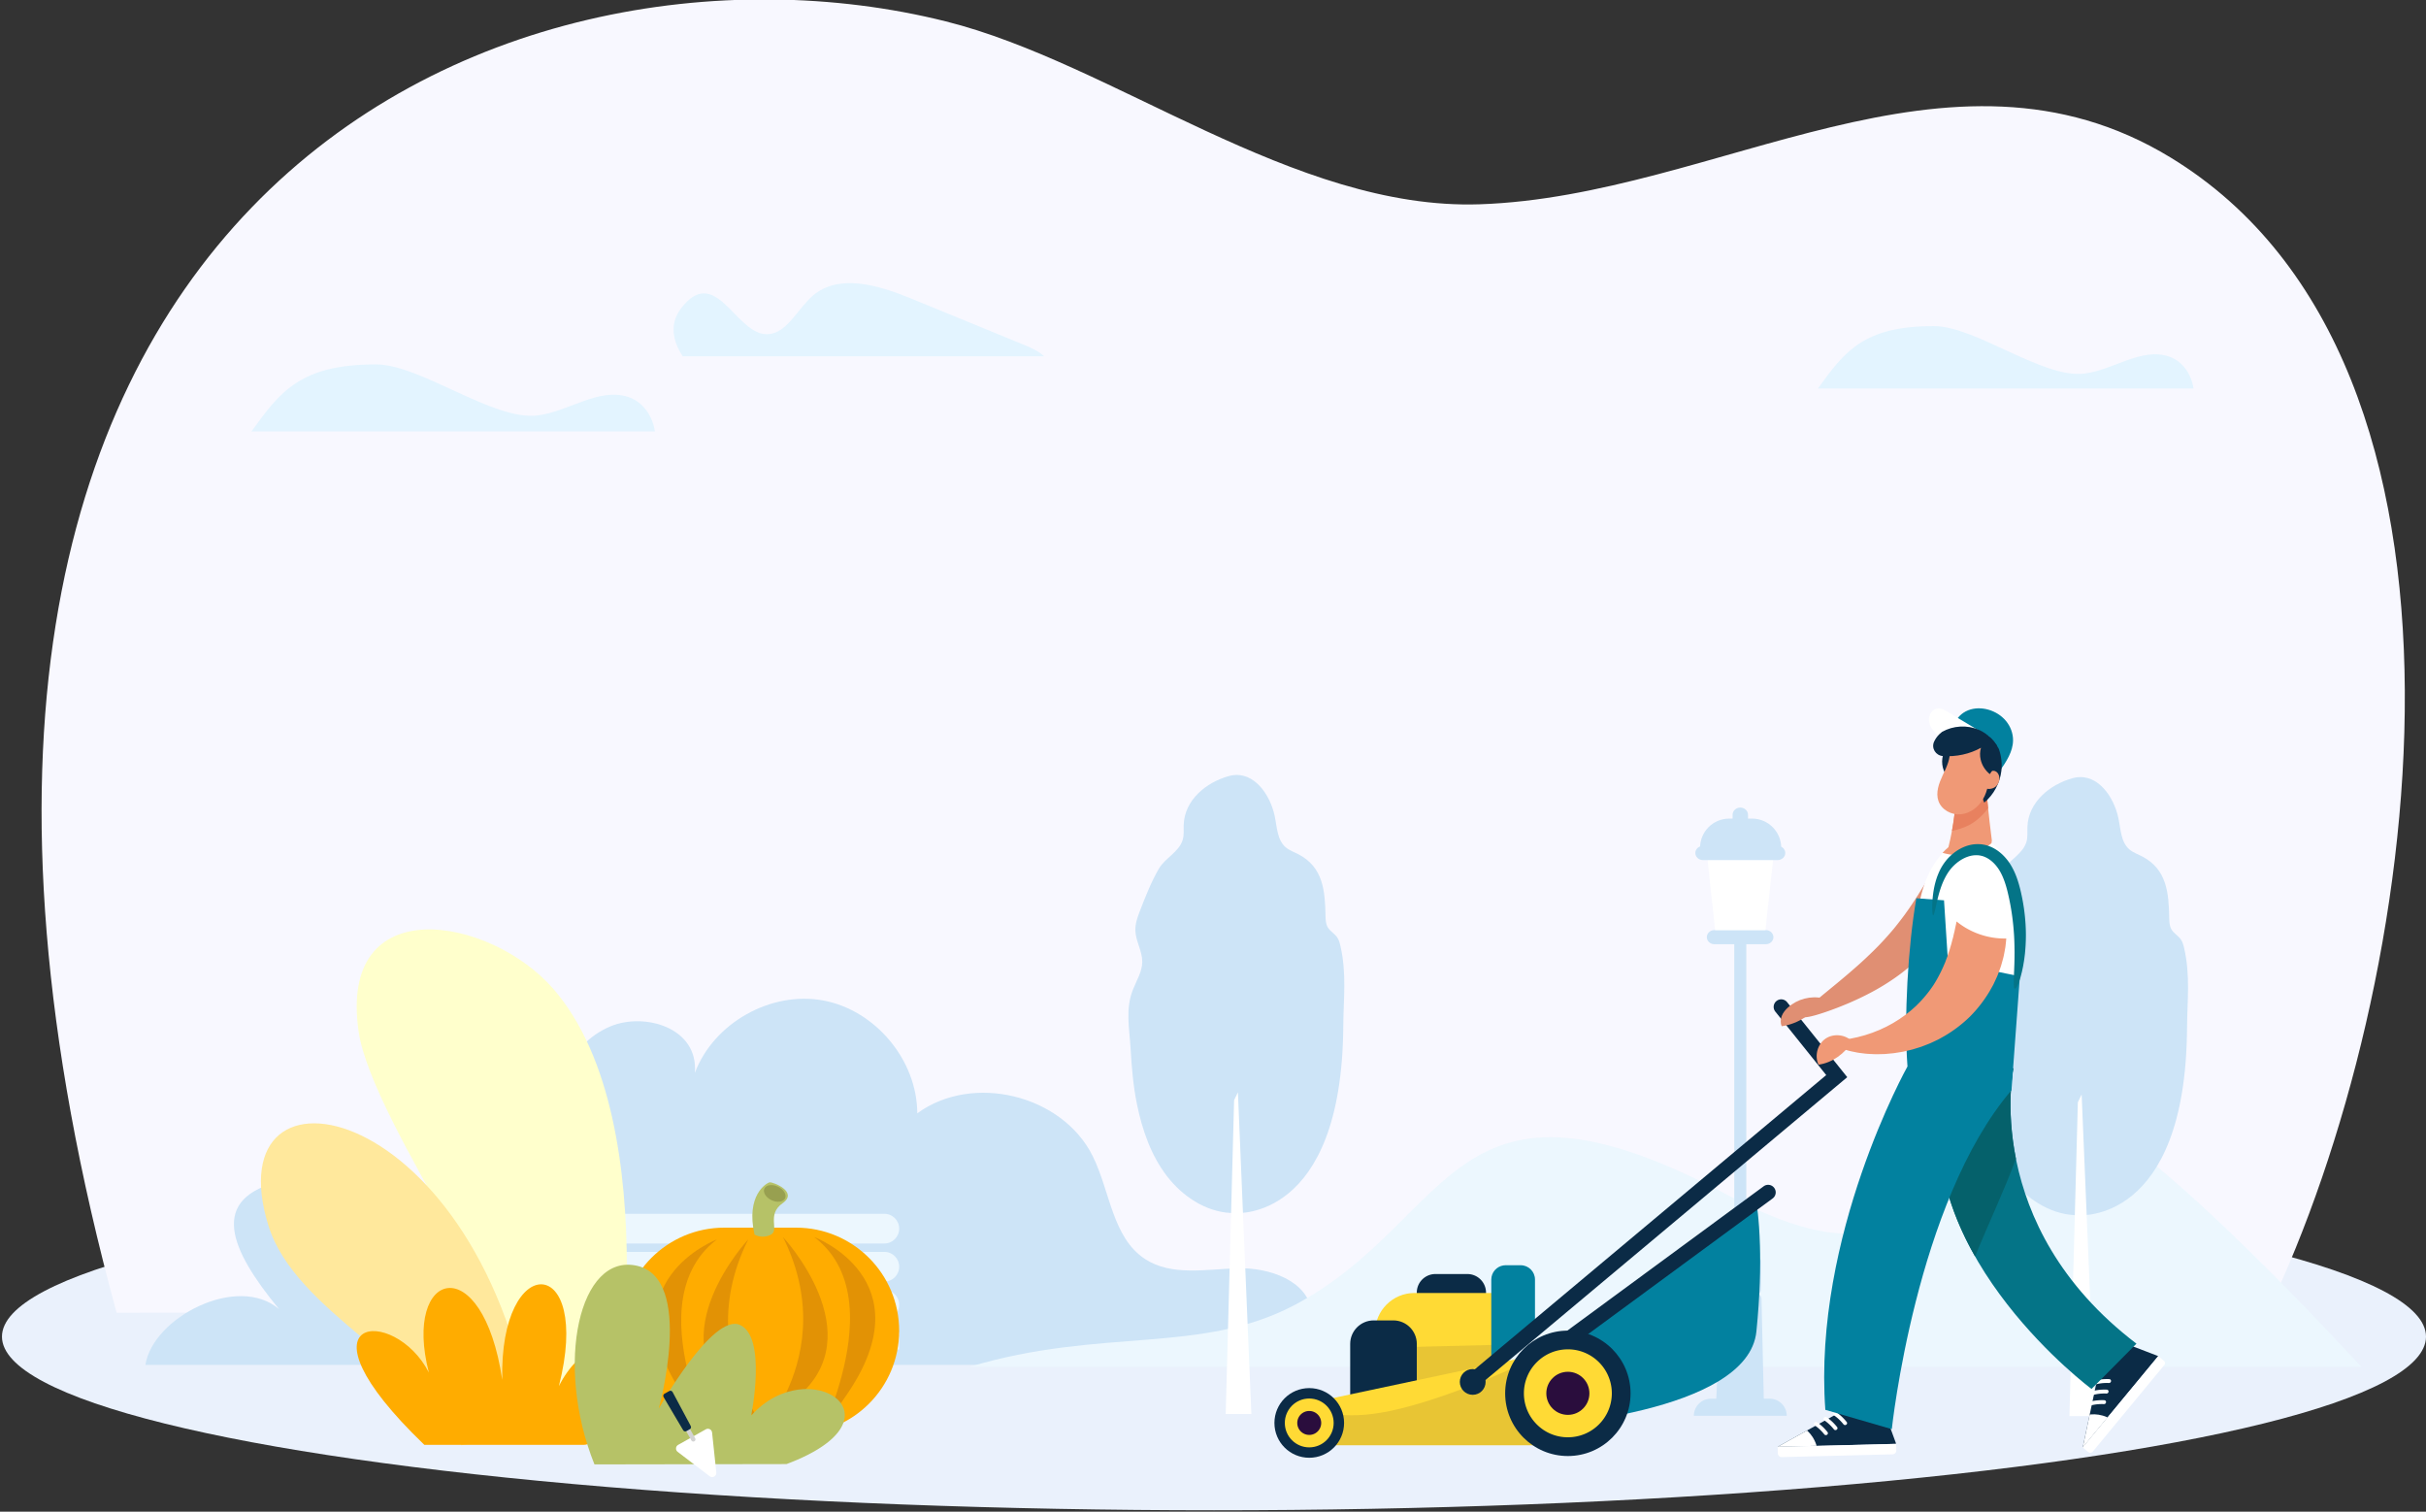<svg xmlns="http://www.w3.org/2000/svg" xmlns:xlink="http://www.w3.org/1999/xlink" viewBox="0 0 910 567"><rect x="0" y="0" width="910" height="567" fill="#333333" stroke="none"/><style>.st2{fill:#fff}.st5{fill:#cde4f7}.st8{fill:#f09976}.st9{fill:#0b2b46}.st10{fill:#ffda35}.st22{fill:#02819f}.st92{fill:#ecf7fe}.st101{fill:#e29205}.st122{fill:#e08f73}.st125{fill:#047487}.st133{fill:#e8c534}.st134{fill:#2a0d3d}</style><g id="Грузики"><ellipse cx="455.37" cy="501.34" rx="454.63" ry="65.13" fill="#eaf1fc"/><path d="M850.39 492.39c58.75-122.08 91.08-355.74-36.18-433.3-83.3-50.77-170.06 14.54-259.14 17.53C485.17 78.97 417.77 23.76 354.7 8 189.42-33.3-70.57 74.1 43.75 492.4c285.84-.82 520.81.8 806.64-.01z" fill="#f8f8ff"/><path class="st5" d="M490.94 499.29c.47-1.13.8-2.31.98-3.53l.01-.03h-.01c.17-1.16.2-2.35.07-3.58-1.29-11.78-15.9-16.78-27.74-16.45-11.84.34-24.81 3.02-34.72-3.46-12.32-8.05-13.11-25.47-19.67-38.65-11.44-23-45.05-31.18-65.79-16.01-.03-19.96-15.75-38.77-35.39-42.35-19.64-3.57-40.98 8.5-48.04 27.17 1.41-17.02-18.9-22.73-31.58-17.47-16.77 6.96-21.6 25.97-27.18 41.26-10.23-12.67-34.52-17.92-31.45 3.39 1.07 7.43 4.23 15.12 8.83 22.76-6.89.05-13.77 3.31-17.92 9.83-6.22-17.1-30.47-17.68-37.51-.91 2.84-10.89-7-20.88-17.85-18.39-28.28 6.49-19.62 25.9-1.33 48.12-15.62-13.32-47.38 3.2-50.1 20.94h432.88l3.51-12.64z"/><path class="st92" d="M486.22 489.15c60-32.22 57.72-96.43 162.39-40.63 92.37 49.25 70.86-46.65 131.31-29.79 27.18 7.58 105.1 93.26 105.81 93.91h-522c49.77-14.89 86.95-4.41 122.49-23.49z"/><path d="M94.33 161.82c10.72-14.86 18.34-25.14 46.67-25.14 16.82 0 43.81 21.11 60.52 19.15 11.8-1.38 23.11-10.72 34.34-6.86 5.46 1.88 8.95 7.19 9.8 12.85H94.33zm289.93-32.42l-42.72-17.52c-11.93-4.89-26.84-9.38-36.63-1-6.08 5.21-10.06 15.13-18.04 14.43-11.24-.97-18.75-26.36-31.5-9.52-4.38 5.78-2.93 12.36.73 17.85h135.6c-2.03-1.86-4.84-3.17-7.44-4.24zm297.66 16.31c9.98-13.83 17.07-23.4 43.45-23.4 15.66 0 40.79 19.65 56.34 17.83 10.98-1.28 21.51-9.98 31.97-6.39 5.09 1.75 8.33 6.69 9.12 11.96H681.92z" fill="#e3f4ff"/><path class="st5" d="M670.21 531.02h-34.84c0-3.53 2.87-6.4 6.4-6.4h22.04a6.4 6.4 0 016.4 6.4z"/><path class="st5" d="M658.54 485.12h-10.83c-1.18 0-2.15.87-2.2 1.97l-1.8 39.07h17.93l-.9-39.03c-.03-1.12-1-2.01-2.2-2.01z"/><path class="st5" d="M658.65 485.67h-11.71c-1.03 0-1.87-.84-1.87-1.87v-10.71c0-1.03.84-1.87 1.87-1.87h11.71c1.03 0 1.87.84 1.87 1.87v10.71c0 1.03-.84 1.87-1.87 1.87z"/><path class="st5" d="M650.53 351.28h4.51v120.04h-4.51z"/><path class="st5" d="M662.38 354.15h-19.31c-1.56 0-2.83-1.19-2.83-2.65s1.27-2.65 2.83-2.65h19.31c1.56 0 2.83 1.19 2.83 2.65s-1.26 2.65-2.83 2.65z"/><path class="st2" d="M662.23 348.85h-18.88l-2.98-27.62h24.85z"/><path class="st5" d="M666.83 322.59h-28.07c-1.56 0-2.83-1.19-2.83-2.65s1.27-2.65 2.83-2.65h28.07c1.56 0 2.83 1.19 2.83 2.65 0 1.47-1.27 2.65-2.83 2.65zm-11.15-14.29h-5.78v-2.7c0-1.49 1.29-2.7 2.89-2.7s2.89 1.21 2.89 2.7v2.7z"/><path class="st5" d="M668.13 317.96H637.7c0-6.03 4.89-10.92 10.92-10.92h8.59c6.02 0 10.92 4.89 10.92 10.92zM317.55 452.1h5.6v66.03h-5.6zm-132.54 0h5.6v66.03h-5.6z"/><path class="st92" d="M170.88 499.86h166.4v6.33h-166.4zm160.84-4.88H176.45c-3.07 0-5.57-2.49-5.57-5.57 0-3.07 2.49-5.57 5.57-5.57h155.27c3.07 0 5.57 2.49 5.57 5.57s-2.5 5.57-5.57 5.57zm0-14.29H176.45c-3.07 0-5.57-2.49-5.57-5.57 0-3.07 2.49-5.57 5.57-5.57h155.27c3.07 0 5.57 2.49 5.57 5.57s-2.5 5.57-5.57 5.57zm0-14.29H176.45c-3.07 0-5.57-2.49-5.57-5.57s2.49-5.57 5.57-5.57h155.27c3.07 0 5.57 2.49 5.57 5.57s-2.5 5.57-5.57 5.57z"/><path class="st5" d="M819.29 355.67c-.26-1.15-.57-2.32-1.23-3.29-.98-1.42-2.64-2.27-3.52-3.75-.78-1.31-.83-2.91-.86-4.43-.18-9.09-.79-18.15-10.19-23-1.6-.83-3.36-1.42-4.73-2.59-3.24-2.77-3.26-7.63-4.15-11.8-1.66-7.78-7.57-16.66-16.07-15.18-.38.07-.76.15-1.15.26-8.45 2.35-16.59 8.95-16.9 18.3-.06 1.9.17 3.85-.39 5.67-1.38 4.5-6.57 6.76-8.88 10.71-2.84 4.83-5.26 10.99-7.29 16.27-.86 2.25-1.64 4.59-1.56 6.99.13 4 2.6 7.68 2.59 11.68-.01 3.67-2.09 6.95-3.45 10.35-2.99 7.44-1.36 14.56-.93 22.21.41 7.09.99 14.14 2.43 21.11 1.95 9.44 5.22 18.94 11.14 26.67 5.74 7.5 14.45 13.46 24.13 13.92.52.03 1.06.05 1.58.01 0 0 39.93 3.42 40.5-69.99.06-10.31 1.3-19.8-1.07-30.12z"/><path class="st2" d="M785.87 531.14h-9.62l3.16-117.7 1.42-2.94z"/><path class="st5" d="M502.81 354.87c-.26-1.15-.57-2.32-1.23-3.29-.98-1.42-2.64-2.27-3.52-3.75-.78-1.31-.83-2.91-.86-4.43-.18-9.09-.79-18.15-10.19-23-1.6-.83-3.36-1.42-4.73-2.59-3.24-2.77-3.26-7.63-4.15-11.8-1.66-7.78-7.57-16.66-16.07-15.18-.38.07-.76.15-1.15.26-8.45 2.35-16.59 8.95-16.9 18.3-.06 1.9.17 3.85-.39 5.67-1.38 4.5-6.57 6.76-8.89 10.71-2.84 4.83-5.26 10.99-7.29 16.27-.86 2.25-1.64 4.59-1.56 6.99.13 4 2.6 7.68 2.59 11.68-.01 3.67-2.09 6.95-3.45 10.35-2.99 7.44-1.36 14.56-.93 22.21.41 7.09.99 14.14 2.43 21.11 1.95 9.44 5.22 18.94 11.14 26.67 5.74 7.5 14.45 13.46 24.13 13.92.52.02 1.06.05 1.58.01 0 0 39.93 3.42 40.5-69.99.06-10.31 1.31-19.8-1.06-30.12z"/><path class="st2" d="M469.39 530.34h-9.62l3.15-117.7 1.43-2.94z"/></g><g id="Layer_17"><path d="M207 541.24c-5.46-36.4-67.49-119.83-72.49-154.4-7.73-53.4 49.47-43.16 73.1-15.88 43.91 50.71 22.14 170.73 22.14 170.73l-22.75-.45z" fill-rule="evenodd" clip-rule="evenodd" fill="#ffc"/><path d="M100.7 459.75c-20.96-67.65 80.63-48.42 99.63 77.34l-27.3 5c-13.19-30.48-62.32-50.04-72.33-82.34z" fill-rule="evenodd" clip-rule="evenodd" fill="#ffe89c"/><path d="M159.16 541.91c-51.18-49.2-11.2-52.37 1.71-27.11-10.01-38.6 20.15-46.83 27.53 2.77-1.2-48.77 33.97-47.59 21.24 2.33 7.55-15.1 21.95-20.27 25.95-14.16 3.04 4.65-8.14 36.18-16.54 36.18h-59.89z" fill-rule="evenodd" clip-rule="evenodd" fill="#ffac00"/><path d="M298.6 537.82h-26.9c-21.36 0-38.68-17.32-38.68-38.68s17.32-38.68 38.68-38.68h26.9c21.36 0 38.68 17.32 38.68 38.68.01 21.36-17.31 38.68-38.68 38.68z" fill="#ffac00"/><path class="st101" d="M293.7 463.99s33.98 36.33 5.13 60.27c-28.86 23.93 20.3-9.2-5.13-60.27z"/><path class="st101" d="M305.45 463.99s41.89 15.81 12.26 58.99c-23.45 34.18 22.15-32.71-12.26-58.99zm-24.79.89s-33.98 36.33-5.13 60.27-20.3-9.19 5.13-60.27z"/><path class="st101" d="M268.91 464.88s-41.89 15.81-12.26 58.99c23.45 34.19-22.15-32.7 12.26-58.99z"/><path d="M295.03 549.14l-72.05.12c-15.14-37.8-5.63-79.44 16-74.49 21.63 4.95 8.11 53.6 8.11 53.6s20.24-35.98 30.46-31.43c10.22 4.55 4.22 34.02 4.22 34.02 21.59-24.09 59.31.92 13.26 18.18zm-12-86.07s2.76 1.73 6.11.03c3.35-1.7-1.73-7.5 4.39-11.78 6.12-4.27-3.69-8.08-4.85-7.85-1.16.24-9 4.82-5.65 19.6z" fill-rule="evenodd" clip-rule="evenodd" fill="#b6c267"/><ellipse transform="rotate(-64.724 290.573 447.635)" cx="290.6" cy="447.66" rx="2.81" ry="4.29" fill-rule="evenodd" clip-rule="evenodd" fill="#98a050"/><path class="st2" d="M266.18 553.69l-11.99-9.14c-.9-.69-.8-2.07.18-2.62l5.2-2.92 5.2-2.92c.98-.55 2.21.08 2.33 1.2l1.59 14.99c.15 1.37-1.42 2.25-2.51 1.41z"/><path d="M257.09 534.6c-.39.22-.53.72-.31 1.12l2.56 4.55c.22.39.72.53 1.12.31.39-.22.53-.72.31-1.12l-2.56-4.55a.827.827 0 00-1.12-.31z" fill="#d3d3d3"/><path class="st9" d="M251.05 521.74l-1.81 1.02c-.43.24-.59.79-.34 1.23l7.36 12.45c.24.43.79.59 1.23.34l1.26-.71c.43-.24.59-.79.34-1.23l-6.81-12.75c-.25-.44-.8-.6-1.23-.35z"/><path transform="rotate(-180 541.978 512.886)" class="st133" d="M521.4 498.19h41.15v29.4H521.4z"/><path class="st9" d="M531.44 484.84c0 1.93.78 3.67 2.05 4.94 1.26 1.26 3 2.04 4.93 2.04h12c3.86 0 6.99-3.13 6.99-6.98 0-1.93-.78-3.67-2.05-4.94a6.968 6.968 0 00-4.94-2.04h-12c-2.93 0-5.43 1.8-6.47 4.35-.32.8-.51 1.7-.51 2.63z"/><path class="st10" d="M565.25 504.31v-19.35h-34.66c-8.19 0-14.82 6.64-14.82 14.82v5.76l49.48-1.23z"/><path class="st9" d="M506.46 526.57h24.99v-22.5c0-4.87-3.95-8.82-8.82-8.82h-7.35c-4.87 0-8.82 3.95-8.82 8.82v22.5z"/><path class="st10" d="M489.56 526.6v15.44h93.33v-35.28l-3.22.69z"/><path class="st133" d="M489.56 526.76v15.28h93.33v-35.28l-3.22.69c-14.4 7.14-39.61 17.88-58.27 21.77-17.92 3.73-27.52.21-31.84-2.46z"/><path class="st22" d="M573.58 512.89v22.29s21.51-1.09 42.94-6.41c20.42-5.05 40.75-13.94 42.31-29.36 1.37-13.59 1.57-24.41 1.33-32.34-.3-10.51-1.33-15.92-1.33-15.92l-85.25 61.74z"/><path class="st9" d="M568.93 519.39c.58 0 1.17-.18 1.68-.55l94.31-69.33a2.83 2.83 0 00.6-3.96 2.84 2.84 0 00-3.96-.61l-94.31 69.33a2.84 2.84 0 00-.61 3.96c.56.76 1.42 1.16 2.29 1.16z"/><path class="st22" d="M559.39 479.93v29.57l5.65-3.44 10.74-6.53v-19.61c0-2.95-2.4-5.36-5.36-5.36h-5.68c-.26 0-.52.02-.77.06-2.58.39-4.58 2.62-4.58 5.31z"/><circle class="st9" cx="588.11" cy="522.6" r="23.52"/><path class="st10" d="M571.62 522.6c0 4.36 1.69 8.33 4.46 11.27 3 3.22 7.28 5.22 12.03 5.22 9.11 0 16.49-7.38 16.49-16.5 0-6.43-3.69-12.02-9.08-14.73a16.33 16.33 0 00-7.42-1.76c-9.1.01-16.48 7.4-16.48 16.5z"/><circle class="st134" cx="588.11" cy="522.6" r="8.08"/><path class="st9" d="M478.04 533.71c0 7.22 5.85 13.06 13.06 13.06 7.22 0 13.07-5.85 13.07-13.06 0-7.22-5.85-13.07-13.07-13.07-7.21 0-13.06 5.85-13.06 13.07z"/><path class="st10" d="M481.94 533.71c0 5.06 4.1 9.16 9.16 9.16 5.06 0 9.16-4.1 9.16-9.16 0-5.06-4.1-9.16-9.16-9.16-5.05-.01-9.16 4.1-9.16 9.16z"/><path class="st134" d="M486.61 533.71a4.49 4.49 0 108.98 0 4.49 4.49 0 00-8.98 0z"/><path class="st9" d="M552.02 521.11c.64 0 1.29-.22 1.82-.66l139.07-116.43-22.56-28.13a2.83 2.83 0 00-3.98-.44 2.83 2.83 0 00-.44 3.98l19.09 23.8L550.2 516.1a2.827 2.827 0 00-.35 3.99c.56.67 1.36 1.02 2.17 1.02z"/><path class="st9" d="M547.58 518.32c0 2.67 2.17 4.84 4.84 4.84s4.84-2.17 4.84-4.84-2.17-4.84-4.84-4.84-4.84 2.17-4.84 4.84z"/><path class="st122" d="M675.98 381.22c.27.49 1.53.42 3.62-.08 1.04-.25 2.29-.61 3.72-1.07 1.43-.46 3.05-1.02 4.82-1.69 1.77-.66 3.7-1.44 5.76-2.32 2.05-.9 4.24-1.9 6.51-3.07 2.27-1.16 4.63-2.46 7.01-3.97 2.38-1.5 4.82-3.17 7.19-5.09 2.39-1.92 4.61-3.98 6.61-6.12 1.99-2.15 3.75-4.4 5.28-6.66.73-1.16 1.46-2.27 2.07-3.43.31-.58.62-1.13.9-1.7.27-.58.53-1.14.78-1.7.26-.55.48-1.12.68-1.68.21-.56.41-1.11.6-1.65.33-1.11.65-2.16.87-3.2.45-2.07.65-3.99.65-5.68-.02-.85-.06-1.64-.15-2.37-.12-.74-.26-1.4-.42-2-.08-.3-.17-.58-.27-.84a8.57 8.57 0 00-.34-.74 5.84 5.84 0 00-.77-1.16c-.54-.63-1.15-.96-1.81-1.01-.65-.05-1.32.19-1.98.64-.33.23-.66.51-.98.84-.16.17-.32.34-.48.53-.17.19-.34.39-.52.6-.34.42-.68.89-1.01 1.39-.36.5-.73 1.04-1.08 1.61-.74 1.14-1.52 2.42-2.37 3.81-.42.7-.9 1.41-1.34 2.17-.25.37-.49.75-.74 1.13-.24.39-.48.78-.76 1.18-.27.39-.53.8-.79 1.21-.27.41-.57.81-.85 1.24-.55.85-1.2 1.68-1.8 2.57-1.29 1.73-2.67 3.54-4.18 5.39-1.53 1.83-3.18 3.7-4.96 5.57-1.78 1.89-3.64 3.68-5.47 5.41-1.83 1.73-3.68 3.36-5.47 4.91-1.78 1.56-3.54 3.01-5.19 4.39-1.67 1.37-3.22 2.65-4.65 3.82-1.43 1.18-2.73 2.25-3.86 3.23a63.18 63.18 0 00-2.86 2.58c-1.5 1.5-2.24 2.52-1.97 3.01z"/><defs><path id="XMLID_56_" d="M797.42 503.98s-1.52 8.9-9.48 7.31l-6.7 31.62 28.33-34.27-12.15-4.66z"/></defs><use xlink:href="#XMLID_56_" overflow="visible" fill="#0b2b46"/><clipPath id="XMLID_2_"><use xlink:href="#XMLID_56_" overflow="visible"/></clipPath><path d="M777.58 533.21s8.3-7.36 18.23 2.04l-16.18 11.23-2.05-13.27z" clip-path="url(#XMLID_2_)" fill="#fff"/><path class="st2" d="M784.98 544.49l26.84-32.48c.41-.5.34-1.23-.16-1.64l-2.1-1.73-28.33 34.27 2.1 1.73c.51.41 1.24.34 1.65-.15zm6.47-25.85a.79.79 0 01-.38.09c-2.85-.13-4.82.49-4.84.49a.697.697 0 01-.89-.47c-.1-.38.14-.79.51-.92.09-.03 2.22-.7 5.35-.56.4.02.69.36.65.76-.01.27-.17.49-.4.61zm-.93 3.95a.79.79 0 01-.38.09c-2.85-.13-4.82.49-4.84.49a.697.697 0 01-.89-.47c-.1-.38.13-.8.51-.92.09-.03 2.22-.7 5.35-.56.4.02.69.36.65.76-.02.27-.18.5-.4.61zm-.94 3.96a.79.79 0 01-.38.09c-2.84-.13-4.82.49-4.84.49a.697.697 0 01-.89-.47c-.1-.38.13-.8.51-.92.09-.03 2.22-.7 5.35-.56.4.02.69.36.65.76-.02.26-.18.49-.4.61z"/><defs><path id="XMLID_55_" d="M706.79 529.33s-7.71 4.7-11.74-2.36l-28.25 15.69 44.45-1.12-4.46-12.21z"/></defs><use xlink:href="#XMLID_55_" overflow="visible" fill="#0b2b46"/><clipPath id="XMLID_3_"><use xlink:href="#XMLID_55_" overflow="visible"/></clipPath><path d="M671.71 533.54s11 1.43 10.42 15.1l-19.09-4.84 8.67-10.26z" clip-path="url(#XMLID_3_)" fill="#fff"/><path class="st2" d="M668.36 546.52l41.52-1.04c.81-.02 1.45-.69 1.43-1.5l-.06-2.42-44.45 1.12.06 2.42c.02.8.69 1.44 1.5 1.42zm23.45-12.07a.703.703 0 01-.31-.23c-1.77-2.23-3.53-3.32-3.54-3.33a.679.679 0 01-.22-.98c.22-.33.69-.42 1.03-.22.08.05 1.99 1.22 3.93 3.67.25.31.18.76-.15.99-.23.17-.5.19-.74.1zm-3.6 1.89a.703.703 0 01-.31-.23c-1.77-2.23-3.53-3.32-3.54-3.33a.679.679 0 01-.22-.98c.22-.33.69-.42 1.03-.22.08.05 1.99 1.22 3.93 3.67.25.31.18.76-.15.99-.22.16-.5.19-.74.1zm-3.6 1.88a.703.703 0 01-.31-.23c-1.77-2.23-3.53-3.31-3.54-3.33a.679.679 0 01-.22-.98c.22-.33.69-.42 1.03-.22.08.05 1.99 1.22 3.93 3.67.25.31.18.76-.15.99-.22.17-.5.19-.74.1zm34.03-190.63c-1.47 12.59-1.59 25.22-1.5 37.87 11.83 4.52 24.72 5.85 37.32 4.47 1.31-12.79 2.63-25.58 3.16-38.42.28-6.76.33-13.63-1.33-20.16-1.49-5.85-4.51-11.46-9.15-15.08-.54-.42-1.1-.82-1.68-1.18-2.92 2.24-8.93 2.87-12.14 1.18-1.8 1.09-3.41 2.44-4.85 3.99-2.59 2.79-4.59 6.22-6.01 9.81-2.2 5.56-3.12 11.56-3.82 17.52z"/><path class="st8" d="M728.65 319.87c3.17.95 6.57 1.12 9.81.45 1.74-.36 3.43-.95 5.01-1.76 1.25-.63 2.44-1.4 3.53-2.28.04-.25.08-.5.11-.76.02-.1.02-.21.04-.31-.05-.36-.1-.72-.14-1.08-.47-3.64-.88-7.31-1.26-10.98-.35-3.38-.67-6.76-1-10.13-3.87 1.67-7.44 3.75-11.06 6.21-.14 2.28-.35 4.55-.64 6.8-.24 1.9-.54 3.8-.88 5.68-.19 1.05-.4 2.1-.63 3.14-.21.98-.44 1.95-.68 2.91-.78.65-1.52 1.36-2.21 2.11z"/><path d="M732.17 311.71c3.99-1.08 8.58-2 13.58-8.55-.35-3.38-.67-6.76-1-10.13-3.87 1.67-7.44 3.75-11.06 6.21-.14 2.27-.35 4.55-.64 6.8-.24 1.9-.53 3.79-.88 5.67z" fill="#e8815f"/><path class="st22" d="M733.05 271.85c.74-2.47 2.76-4.46 5.16-5.42 2.39-.96 5.11-.96 7.6-.26 2.55.72 4.91 2.17 6.61 4.21 1.7 2.04 2.71 4.66 2.68 7.32-.04 4.2-2.52 7.94-4.92 11.39-4.06-6.78-10.39-13.13-17.13-17.24z"/><path class="st2" d="M730.6 267.02c-1.19-.71-2.49-1.45-3.86-1.28-1.91.23-3.23 2.28-3.18 4.2.05 1.93 1.16 3.68 2.49 5.07 2.66 2.78 6.37 4.54 10.2 4.83 2.26.17 4.56-.16 6.69-.95.74-.27 2.68-.83 3.07-1.55.64-1.17-.61-1.44-1.62-2.05-4.59-2.75-9.19-5.51-13.79-8.27z"/><path class="st9" d="M744.3 301.04c3.54-2.96 5.88-7.31 6.42-11.89.32-2.76-.01-5.6-.94-8.23-.26-.5-.54-.99-.86-1.47-.63-.97-1.38-1.88-2.21-2.69-1.78 2.43-3.04 5.22-3.77 8.16-1.31 5.34-.88 11.14 1.36 16.12zm-15.1-18.82c-1.23 2.83-.82 6.31 1.04 8.77 1.49-1.99 2.51-4.43 2.97-6.88.12-.65.18-1.4-.25-1.91-.42-.49-1.15-.56-1.79-.5-.64.06-1.34.68-1.97.52z"/><path class="st8" d="M731.3 281.09c.5 3.34-1.13 6.58-2.56 9.63-1.43 3.06-2.74 6.54-1.62 9.73 1.17 3.31 4.91 5.32 8.41 4.97 3.49-.34 6.58-2.72 8.34-5.76 1.76-3.04 2.3-6.66 2.14-10.16-.16-3.5-.98-6.94-1.8-10.35-4.15-2.34-9.18-1.01-12.91 1.94z"/><path class="st8" d="M745.07 290.5c.45-.43.92-.85 1.48-1.12.56-.27 1.22-.37 1.81-.17.76.27 1.28 1.02 1.49 1.8.4 1.49-.18 3.19-1.41 4.13-1.23.93-3.03 1.03-4.35.24.56-1.61.78-3.19.98-4.88z"/><path class="st9" d="M728.77 283.58c4.99.34 10.06-.74 14.3-3.11-.44 1.45-.46 2.99-.11 4.46.47 2.06 1.66 4 3.43 5.42 1.99-2.74 3.22-6.47 2.78-9.71-.05-.4-.13-.79-.23-1.18-.63-.97-1.38-1.88-2.21-2.69-1.3-1.27-2.81-2.32-4.48-3.04-4.37-1.91-9.64-1.57-13.78.77-.36.28-.7.57-1.03.89-.81.81-1.48 1.75-1.95 2.77-1.14 2.44.59 5.23 3.28 5.42z"/><path class="st125" d="M755.22 400.63s-12.3 58.84 46.17 103.34l-16.85 16.99s-65.5-48.68-56.35-107.83l27.03-12.5z"/><path d="M756.18 434.64c-4.56 12.33-10.37 24.37-15.32 36.65-9.55-16.82-15.97-36.8-12.67-58.14l27.03-12.51c0-.01-2.97 14.23.96 34z" fill="#05616b"/><path class="st22" d="M718.83 336.91c-3.15 18.09-4.68 44.78-3.33 63.09 0 0-35.54 63.5-30.81 128.79l24.93 7.25s9-85.19 44.89-127.12l3.15-42.73-26.97-5.49-1.48-23.02-10.38-.77z"/><path class="st125" d="M755.76 370.85c.2.04.46-.23.77-.79.16-.28.33-.64.51-1.06.18-.43.35-.93.54-1.49.09-.28.19-.58.29-.9.09-.32.18-.65.27-1 .09-.35.18-.72.28-1.1.09-.38.17-.78.26-1.2.09-.41.18-.84.26-1.29.07-.45.15-.91.23-1.38.16-.95.27-1.96.4-3.02.21-2.13.35-4.47.35-6.98-.01-2.52-.16-5.21-.49-8.03-.32-2.82-.84-5.76-1.56-8.76-.73-3-1.72-6.23-3.55-9.29a19.24 19.24 0 00-3.35-4.16c-1.31-1.21-2.83-2.22-4.49-2.89-.83-.33-1.7-.61-2.58-.73-.22-.04-.44-.08-.66-.11-.22-.01-.44-.03-.66-.04-.22-.01-.44-.03-.66-.03-.22.01-.43.02-.65.02-1.73.08-3.35.51-4.79 1.14-1.45.63-2.73 1.45-3.85 2.37-.27.24-.56.46-.82.7l-.76.73c-.23.26-.47.51-.7.77-.23.25-.43.53-.64.79-.82 1.06-1.51 2.19-2.04 3.27-.53 1.1-.96 2.17-1.3 3.22-.67 2.09-1.03 4.01-1.25 5.69-.22 1.68-.3 3.13-.32 4.31-.05 2.36.1 3.66.34 3.68.25.02.57-1.25 1.07-3.52.25-1.13.55-2.51.97-4.08.43-1.56.97-3.31 1.77-5.12.81-1.8 1.86-3.69 3.35-5.31.19-.2.37-.41.58-.6.2-.19.41-.39.62-.58.22-.18.44-.36.66-.55.22-.18.46-.34.7-.52.95-.66 1.99-1.23 3.1-1.63 1.11-.4 2.27-.63 3.43-.61h.43c.14.01.29.03.43.05l.43.05.42.1c.57.1 1.12.31 1.67.56 2.19 1 4.14 2.98 5.5 5.4 1.38 2.45 2.23 5.23 2.9 8.04.67 2.82 1.18 5.59 1.55 8.23.37 2.65.61 5.18.76 7.56.14 2.38.18 4.6.19 6.64-.02 1.02 0 1.99-.04 2.91l-.03 1.34c-.02.43-.03.85-.05 1.26-.01.41-.03.8-.04 1.18-.02.38-.04.74-.05 1.09l-.03 1.01c-.01.32-.03.63-.04.91-.02.58-.02 1.1-.02 1.55 0 .45.01.84.04 1.16.02.63.15.99.35 1.04z"/><path class="st8" d="M688.56 392.2c.31.19.7.39 1.17.61.23.11.49.23.76.34.27.11.57.2.89.31.63.21 1.34.42 2.12.65.79.21 1.65.37 2.59.56.94.22 1.95.31 3.04.45 1.09.16 2.24.19 3.46.25.31.01.62.03.93.04.32.01.63-.01.95-.01.64-.01 1.3-.03 1.97-.05.68 0 1.36-.09 2.06-.15.7-.07 1.42-.12 2.14-.22.72-.12 1.46-.23 2.21-.35.38-.07.76-.12 1.14-.2.38-.09.76-.18 1.14-.26.77-.19 1.56-.35 2.34-.57.78-.24 1.58-.48 2.38-.73.81-.23 1.6-.56 2.41-.87.81-.32 1.64-.62 2.44-1.01.81-.38 1.63-.77 2.46-1.16.8-.45 1.62-.91 2.43-1.37 3.24-1.92 6.43-4.31 9.37-7.19 2.91-2.92 5.36-6.14 7.35-9.48.48-.84.95-1.68 1.41-2.52.41-.86.8-1.71 1.19-2.56.4-.84.7-1.71 1.02-2.57.31-.86.64-1.7.86-2.56.25-.86.48-1.7.7-2.54.2-.84.35-1.68.5-2.51.07-.42.15-.82.22-1.23.06-.41.1-.82.15-1.22.08-.7.14-1.4.2-2.08-6.7.17-13.46-2.15-18.65-6.39-.04.22-.09.43-.13.66-.07.49-.21.98-.32 1.48-.1.5-.21 1.01-.31 1.53-.14.51-.26 1.03-.38 1.56-.06.26-.11.53-.18.8-.07.26-.15.53-.23.8-.15.54-.27 1.09-.42 1.64-.17.55-.34 1.1-.5 1.66-.14.57-.36 1.12-.54 1.69-.2.56-.35 1.15-.59 1.71-.22.57-.44 1.15-.64 1.73-.25.57-.5 1.14-.75 1.73-1.04 2.32-2.25 4.65-3.72 6.95a46.497 46.497 0 01-5.09 6.34c-.48.48-.95.96-1.42 1.43-.5.45-1 .89-1.5 1.33-.48.47-1.02.84-1.53 1.26-.52.4-1.01.84-1.56 1.19-.53.37-1.06.75-1.58 1.11-.53.35-1.07.67-1.6 1l-.79.49c-.27.16-.54.29-.8.44-.54.29-1.07.58-1.6.87-.53.27-1.07.5-1.59.75-.53.24-1.04.52-1.57.7-.52.21-1.03.41-1.54.61-.26.1-.5.21-.75.3-.26.08-.5.16-.75.25-.99.32-1.94.67-2.86.89-.92.23-1.79.52-2.63.66-.83.17-1.62.35-2.34.49-.73.11-1.4.22-2.01.34-.3.05-.6.12-.87.16-.27.04-.53.08-.77.12-.48.08-.89.16-1.23.26-.68.19-1.07.41-1.12.69-.05.27.24.59.86.97z"/><path class="st8" d="M694.81 390.67c-2.51-2.68-7.02-3.17-10.05-1.1-3.03 2.07-4.2 6.45-2.62 9.76 5.24-.72 9.82-4.19 12.67-8.66z"/><path class="st122" d="M683.96 374.46c-4.62-1.11-9.75.21-13.27 3.41-.98.89-1.85 1.94-2.34 3.17-.49 1.23-.57 2.66-.02 3.87 6.42-.89 12.23-4.94 15.63-10.45z"/></g></svg>